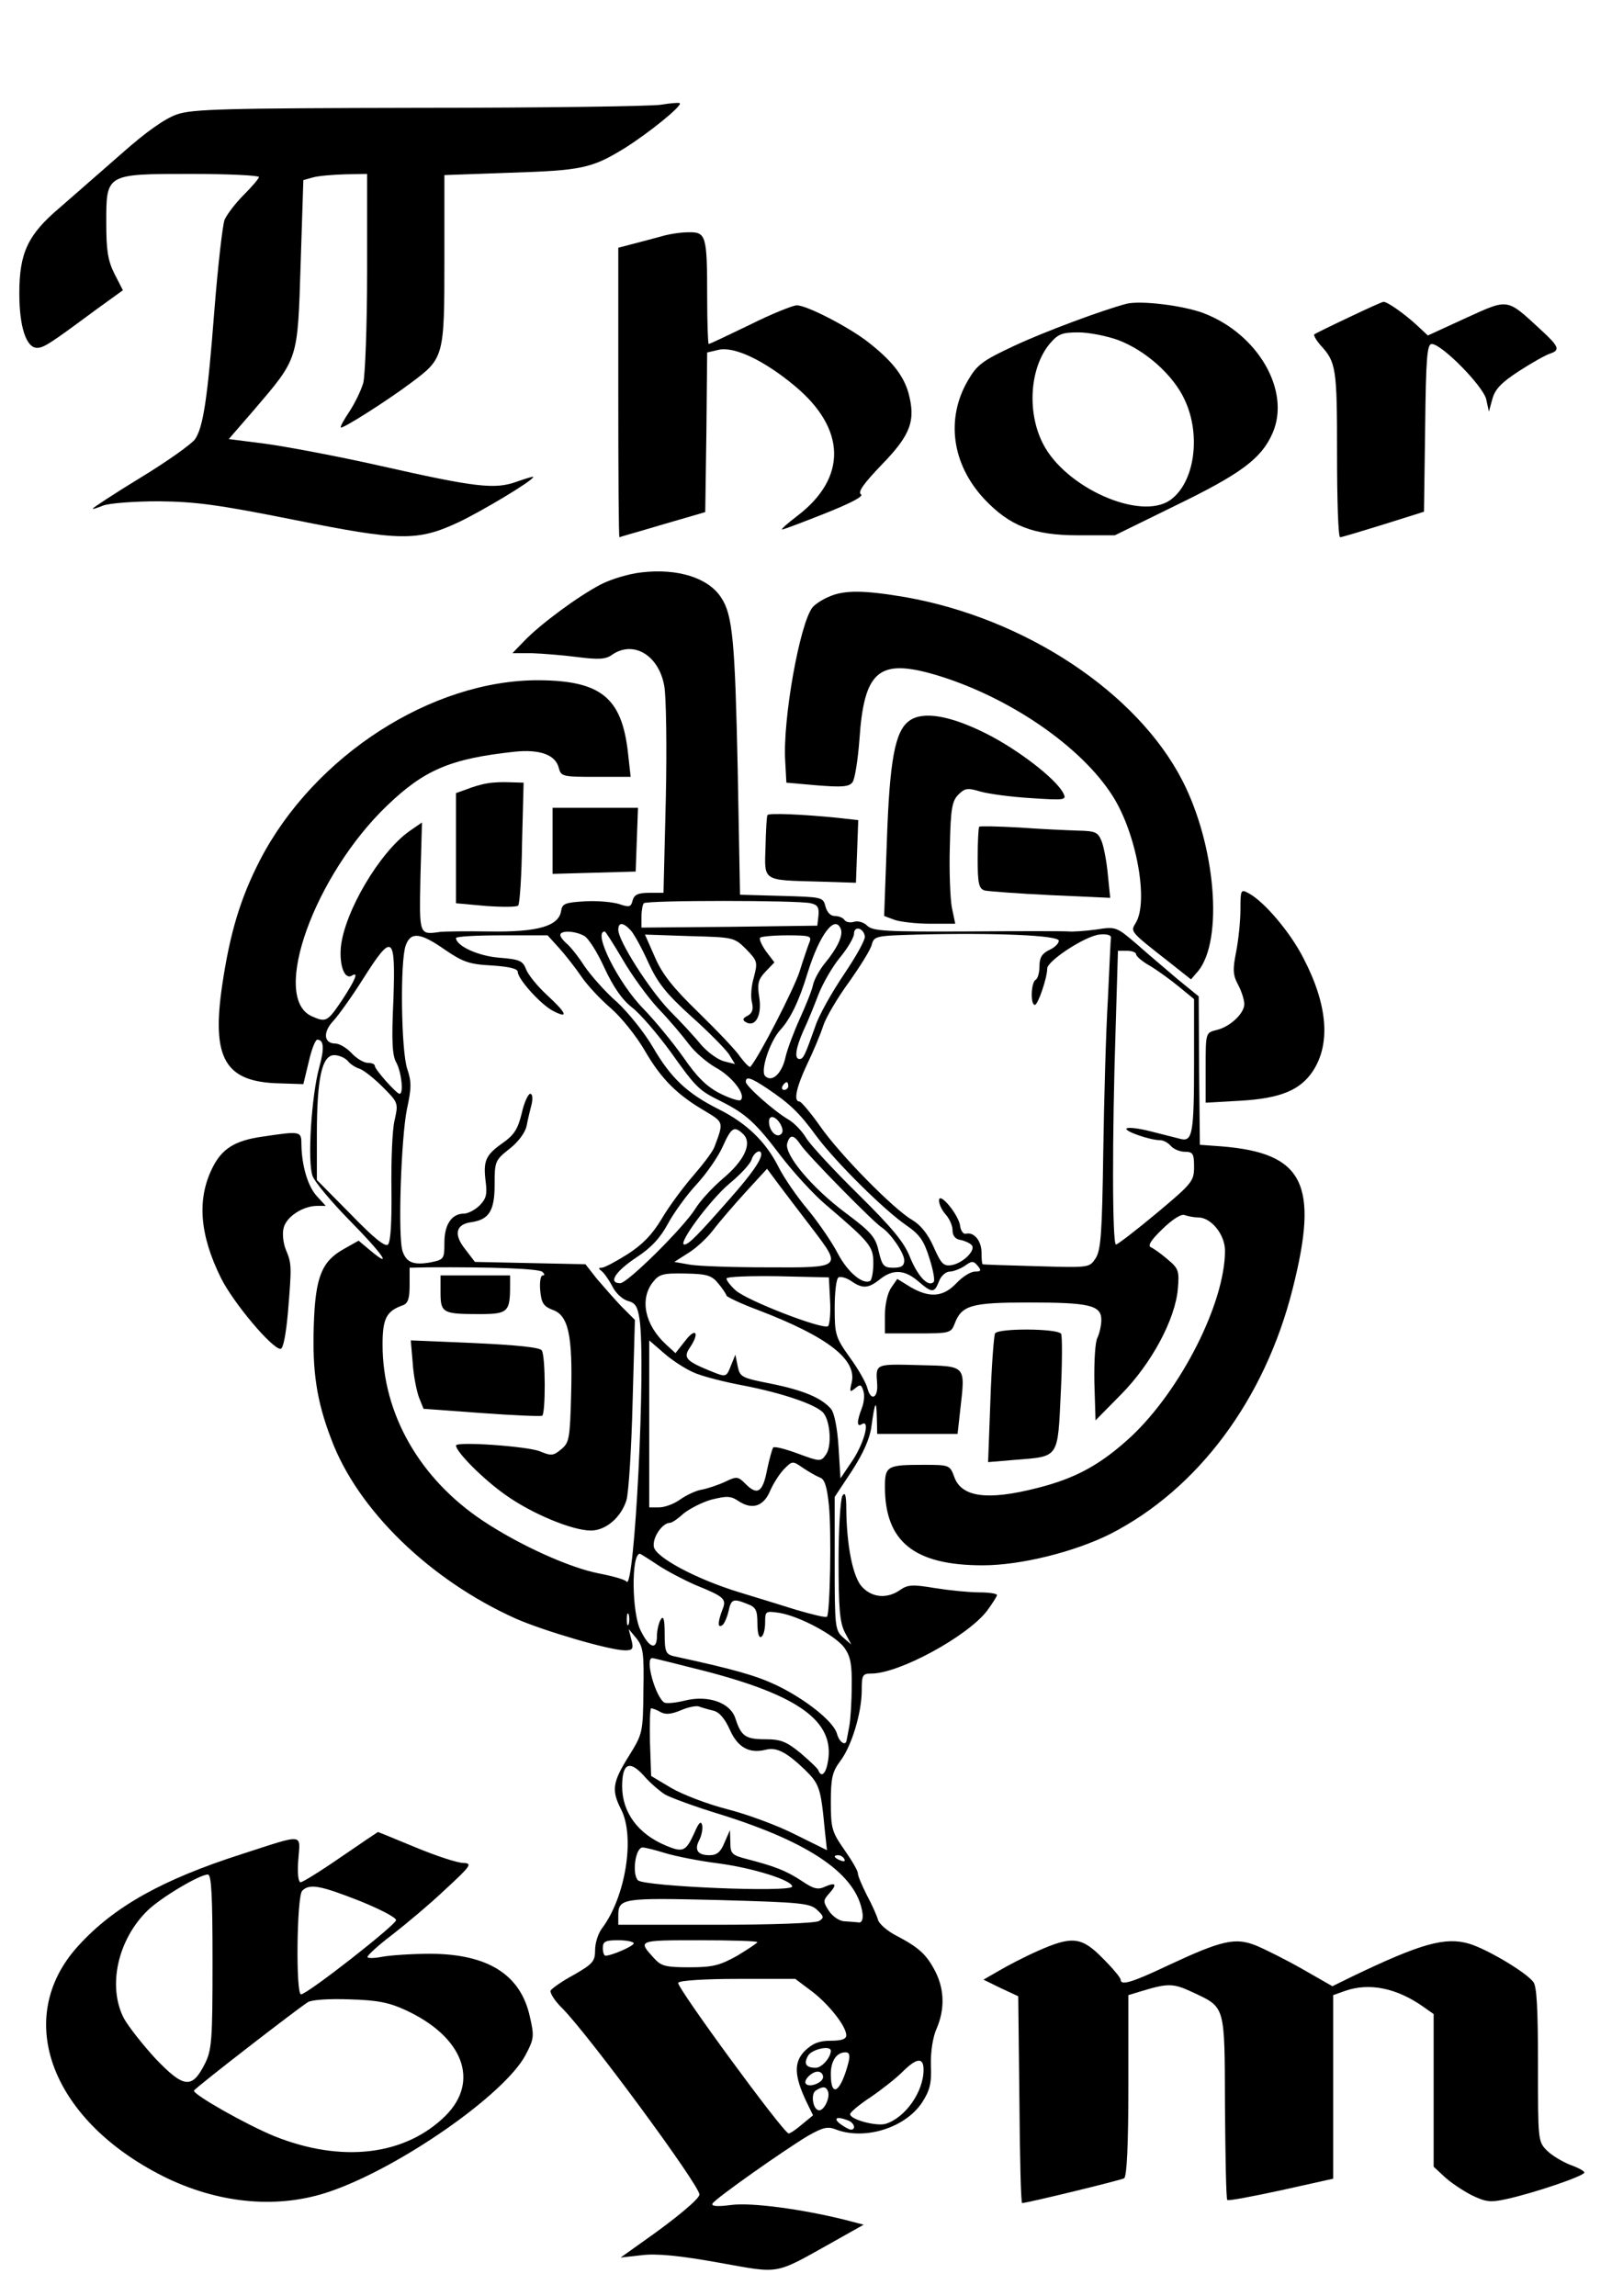<?xml version="1.0" standalone="no"?>
<!DOCTYPE svg PUBLIC "-//W3C//DTD SVG 20010904//EN"
 "http://www.w3.org/TR/2001/REC-SVG-20010904/DTD/svg10.dtd">
<svg version="1.0" xmlns="http://www.w3.org/2000/svg"
 width="420pt" height="594pt" viewBox="0 0 420 594"
 preserveAspectRatio="xMidYMid meet">

<g transform="translate(0,594) scale(0.1,-0.1)"
fill="#000000" stroke="none">
<path d="M1710 5669 c-25 -4 -306 -8 -626 -8 -497 -1 -587 -3 -626 -17 -30
-10 -80 -45 -144 -102 -55 -48 -126 -110 -159 -139 -83 -70 -105 -117 -105
-222 0 -87 18 -141 46 -141 17 0 34 11 150 97 l72 52 -22 43 c-17 34 -21 61
-21 131 0 128 -2 127 221 127 96 0 174 -4 174 -8 0 -4 -18 -25 -39 -46 -22
-22 -44 -51 -50 -65 -5 -14 -17 -118 -26 -231 -18 -233 -29 -304 -50 -336 -8
-12 -71 -57 -140 -99 -69 -42 -125 -79 -125 -81 0 -2 12 2 27 8 16 6 79 11
144 11 96 -1 155 -9 350 -48 274 -55 319 -56 426 -6 61 29 193 108 193 117 0
2 -19 -4 -42 -12 -57 -21 -107 -15 -355 41 -111 25 -245 50 -297 57 l-94 12
65 75 c116 136 113 127 121 378 l7 217 25 7 c14 4 51 7 83 8 l57 1 0 -252 c0
-139 -5 -269 -10 -289 -6 -20 -22 -53 -36 -74 -14 -21 -24 -39 -22 -41 5 -4
121 70 181 115 86 64 87 67 87 318 l0 220 168 6 c187 6 213 11 299 64 62 39
150 110 142 116 -2 2 -24 0 -49 -4z"/>
<path d="M1710 5328 c-19 -5 -52 -14 -72 -19 l-38 -10 0 -374 c0 -206 1 -375
3 -375 1 1 52 15 112 33 l110 32 3 207 2 206 30 7 c41 9 118 -28 196 -93 134
-111 137 -238 7 -337 -25 -19 -43 -35 -39 -35 4 0 54 19 112 42 65 26 100 44
92 49 -9 6 8 29 54 77 75 77 88 114 69 185 -13 46 -44 85 -106 133 -49 38
-157 94 -183 94 -10 0 -65 -22 -121 -50 -56 -27 -104 -50 -107 -50 -2 0 -4 55
-4 123 0 159 -3 167 -49 166 -20 0 -52 -5 -71 -11z"/>
<path d="M2915 5154 c-61 -16 -212 -72 -291 -109 -81 -38 -95 -48 -119 -89
-58 -99 -42 -217 42 -307 66 -70 127 -94 243 -94 l95 0 155 76 c171 83 224
122 253 188 48 109 -37 257 -179 311 -54 20 -163 33 -199 24z m-21 -94 c71
-27 143 -91 172 -155 43 -92 25 -215 -38 -259 -77 -54 -271 32 -329 146 -42
82 -34 196 17 258 22 26 32 30 75 30 26 0 73 -9 103 -20z"/>
<path d="M3491 5119 c-47 -22 -87 -42 -90 -44 -2 -3 5 -15 16 -28 41 -44 43
-60 43 -281 0 -119 3 -216 8 -216 4 0 54 15 112 33 l105 33 3 217 c2 180 5
217 17 217 26 0 133 -109 141 -143 l7 -32 9 33 c7 25 23 42 69 72 34 22 70 42
80 45 27 9 24 18 -24 62 -89 82 -82 81 -194 30 l-98 -45 -30 28 c-33 30 -76
60 -85 59 -3 0 -43 -18 -89 -40z"/>
<path d="M1660 4459 c-30 -3 -78 -17 -105 -31 -58 -30 -157 -103 -199 -147
l-30 -31 50 0 c27 -1 80 -5 118 -10 55 -7 74 -6 90 6 55 38 121 -1 135 -81 5
-27 7 -159 4 -292 l-6 -243 -37 0 c-29 0 -39 -5 -43 -20 -4 -17 -9 -18 -35 -9
-16 5 -56 9 -88 7 -52 -3 -59 -6 -62 -25 -6 -39 -60 -55 -185 -53 -62 1 -119
0 -127 -1 -56 -8 -55 -10 -52 142 l4 141 -32 -22 c-78 -55 -169 -210 -178
-301 -4 -48 10 -85 29 -73 18 11 8 -12 -26 -64 -38 -56 -41 -58 -79 -41 -106
49 8 365 196 545 96 92 163 121 329 139 66 7 107 -8 115 -42 6 -22 10 -23 96
-23 l90 0 -7 63 c-16 142 -70 186 -231 187 -276 1 -581 -195 -721 -465 -51
-99 -78 -189 -98 -324 -28 -190 7 -251 149 -254 l61 -2 14 58 c7 31 17 57 22
57 17 0 19 -22 5 -72 -20 -73 -31 -245 -17 -281 6 -16 49 -67 96 -115 84 -85
114 -128 54 -78 l-31 26 -39 -22 c-57 -32 -73 -73 -77 -197 -4 -118 7 -195 45
-294 68 -183 255 -365 478 -465 73 -32 243 -82 283 -82 19 0 22 4 16 27 l-7
28 20 -24 c17 -21 20 -38 18 -135 -1 -109 -2 -112 -38 -170 -42 -67 -45 -88
-20 -137 37 -71 12 -227 -49 -308 -10 -13 -18 -38 -18 -56 0 -30 -6 -36 -54
-64 -30 -16 -57 -35 -61 -41 -3 -5 10 -27 31 -47 72 -74 354 -457 354 -481 0
-11 -61 -62 -145 -121 l-59 -42 54 6 c38 5 99 -1 199 -19 163 -29 142 -33 296
53 l80 45 -50 13 c-109 27 -240 45 -293 38 -38 -5 -52 -3 -48 4 9 14 188 140
247 175 39 22 51 25 73 16 75 -28 179 5 222 70 20 31 25 49 23 96 -1 36 5 74
15 96 21 49 20 100 -3 146 -23 45 -43 63 -100 93 -24 12 -46 31 -49 42 -3 11
-16 40 -29 64 -12 24 -23 49 -23 56 0 7 -16 34 -35 61 -32 46 -35 55 -35 123
0 63 4 79 24 106 30 39 56 126 56 184 0 39 2 43 25 43 72 0 248 96 299 162 14
19 26 38 26 41 0 4 -21 7 -46 7 -25 0 -76 5 -114 11 -59 10 -71 9 -91 -5 -33
-23 -72 -20 -98 8 -24 25 -40 107 -41 201 0 36 -3 46 -10 35 -5 -8 -10 -84
-10 -168 0 -122 3 -159 16 -185 l17 -32 -22 19 c-20 18 -21 28 -21 191 l0 172
45 68 c29 45 46 83 50 114 9 65 13 72 14 24 l1 -43 104 0 104 0 7 63 c13 116
17 112 -107 115 -115 3 -112 4 -108 -50 2 -35 -16 -44 -25 -11 -3 14 -24 51
-46 81 -37 52 -39 59 -39 128 0 40 4 76 10 79 5 3 20 -1 32 -9 30 -21 45 -20
75 4 34 27 64 25 99 -5 36 -31 42 -31 54 0 5 14 18 25 28 25 9 0 27 7 39 15
18 13 22 13 33 0 10 -12 9 -15 -7 -15 -11 0 -32 -13 -48 -30 -34 -36 -69 -39
-119 -10 l-34 21 -16 -23 c-9 -13 -16 -43 -16 -70 l0 -48 85 0 c81 0 86 1 95
24 18 49 43 56 192 56 157 0 188 -7 188 -45 0 -15 -5 -35 -10 -46 -6 -10 -9
-62 -8 -117 l3 -97 66 67 c79 80 140 194 147 273 4 47 2 53 -27 77 -16 14 -36
28 -43 31 -9 4 2 20 30 47 27 26 49 40 58 36 9 -3 24 -6 35 -6 33 0 69 -44 69
-86 0 -135 -114 -360 -243 -481 -78 -72 -143 -108 -243 -133 -129 -33 -197
-24 -215 30 -11 29 -12 30 -79 30 -94 0 -100 -3 -100 -57 0 -142 76 -203 253
-203 99 0 238 35 330 81 227 116 400 348 472 634 69 272 29 352 -185 369 l-55
4 -2 192 -1 192 -54 44 c-29 25 -77 65 -106 91 -53 45 -54 46 -105 38 -29 -4
-61 -6 -72 -5 -11 1 -129 1 -263 0 -210 -1 -244 1 -258 15 -9 9 -24 13 -34 10
-10 -3 -21 -1 -25 5 -3 5 -14 10 -25 10 -11 0 -20 10 -24 25 -6 24 -9 24 -114
27 l-107 3 -6 325 c-7 330 -13 400 -43 444 -33 51 -112 76 -206 65z m438 -856
c18 -4 22 -11 20 -32 l-3 -26 -227 -3 -228 -2 0 28 c0 16 3 32 6 35 8 8 400 8
432 0z m-465 -71 c8 -9 29 -47 45 -83 24 -52 45 -79 110 -138 45 -40 88 -84
98 -98 l16 -26 -28 7 c-16 4 -42 23 -59 42 -16 20 -53 60 -82 89 -53 55 -133
181 -133 209 0 21 13 20 33 -2z m543 4 c6 -17 -9 -49 -42 -89 -13 -16 -27 -41
-30 -55 -3 -15 -19 -54 -34 -87 -15 -33 -32 -78 -37 -99 -9 -43 -35 -68 -53
-50 -13 13 12 89 39 119 26 28 49 75 71 148 31 100 71 152 86 113z m62 -18 c2
-9 -23 -53 -54 -99 -31 -46 -65 -106 -74 -134 -27 -76 -31 -85 -41 -85 -14 0
-10 28 10 73 11 23 28 65 39 94 11 28 36 72 56 96 20 24 36 52 36 61 0 21 24
16 28 -6z m-727 1 c11 -5 35 -43 53 -83 23 -49 45 -82 72 -103 22 -17 66 -69
99 -114 67 -94 73 -100 132 -129 63 -32 88 -54 153 -140 33 -43 85 -100 117
-127 115 -98 123 -108 123 -151 0 -23 -4 -43 -8 -46 -19 -11 -59 23 -84 71
-15 29 -50 80 -78 114 -28 33 -62 83 -75 109 -33 66 -83 114 -155 150 -82 41
-124 81 -170 160 -22 38 -64 90 -93 117 -30 26 -68 69 -85 94 -16 25 -37 51
-46 58 -9 8 -16 17 -16 22 0 12 37 11 61 -2z m100 -61 c23 -40 65 -98 93 -128
29 -30 64 -72 79 -92 15 -20 46 -47 69 -60 42 -23 79 -70 65 -84 -3 -4 -28 4
-54 17 -35 18 -60 43 -95 94 -27 38 -73 94 -103 125 -65 66 -132 200 -100 200
2 0 23 -33 46 -72z m1129 48 c0 -7 -11 -18 -25 -24 -18 -9 -25 -19 -25 -41 0
-16 -4 -33 -10 -36 -12 -7 -14 -65 -2 -65 8 0 32 70 32 94 0 20 98 84 135 88
17 2 30 -1 30 -7 -1 -5 -4 -77 -8 -160 -5 -82 -10 -262 -12 -398 -3 -207 -6
-252 -20 -273 -16 -24 -16 -24 -153 -20 -75 2 -138 4 -139 5 -2 1 -3 14 -3 30
0 30 -19 54 -40 49 -7 -2 -13 7 -15 18 -2 29 -55 93 -55 68 0 -10 8 -26 17
-36 10 -11 18 -29 18 -41 0 -14 7 -23 20 -25 11 -2 24 -8 29 -13 13 -12 -20
-46 -50 -52 -22 -4 -28 2 -48 47 -15 34 -34 57 -56 70 -47 27 -188 170 -239
244 -24 34 -48 62 -52 62 -16 0 -9 35 19 95 16 33 35 78 42 100 7 22 37 73 67
114 29 41 56 84 59 97 6 22 10 23 118 26 204 5 366 -2 366 -16z m-1589 -23
c47 -32 63 -38 122 -41 44 -3 67 -8 67 -17 0 -18 60 -85 92 -101 41 -21 34 -5
-17 42 -25 23 -49 53 -54 67 -8 21 -17 25 -68 29 -54 4 -112 30 -113 51 0 4
53 7 118 7 l119 0 30 -33 c17 -19 42 -51 57 -73 14 -21 48 -58 76 -82 27 -23
67 -73 89 -111 43 -74 84 -114 156 -156 48 -29 48 -28 24 -92 -4 -12 -30 -46
-56 -76 -26 -30 -63 -80 -81 -111 -24 -40 -49 -66 -88 -91 -30 -19 -60 -35
-67 -35 -8 0 -9 -2 -1 -8 6 -4 19 -22 28 -39 9 -19 27 -35 41 -39 19 -5 25
-14 30 -47 17 -113 -13 -710 -34 -679 -3 5 -35 14 -71 21 -77 15 -205 73 -300
136 -164 109 -260 277 -260 456 0 68 10 87 53 102 13 5 17 18 17 52 l0 45 48
1 c160 1 288 -3 296 -12 6 -6 6 -9 0 -9 -5 0 -8 -18 -6 -39 3 -33 9 -41 32
-50 41 -14 52 -66 48 -218 -3 -116 -5 -126 -26 -143 -20 -17 -26 -17 -55 -5
-32 13 -217 26 -217 15 0 -16 69 -86 127 -127 68 -49 174 -93 222 -93 39 0 78
34 92 78 6 20 13 134 16 252 l6 215 -35 35 c-18 19 -47 52 -64 72 l-29 37
-143 3 -143 3 -26 34 c-30 38 -23 64 18 69 45 7 59 30 59 97 0 60 1 63 39 93
23 18 41 43 44 60 3 16 9 41 13 56 3 15 2 26 -4 26 -5 0 -16 -23 -22 -51 -10
-41 -20 -56 -50 -77 -44 -31 -50 -46 -43 -101 4 -31 1 -43 -16 -60 -11 -11
-30 -21 -40 -21 -32 0 -51 -28 -51 -75 0 -42 -1 -44 -35 -51 -44 -8 -63 -1
-73 28 -13 35 -4 294 11 368 12 55 12 71 1 104 -16 45 -19 281 -4 320 13 36
38 33 101 -11z m780 1 c29 -30 30 -33 20 -72 -7 -23 -9 -52 -5 -66 4 -17 1
-27 -11 -34 -13 -6 -14 -11 -6 -16 25 -16 43 16 36 62 -6 37 -3 48 16 68 l23
24 -22 29 c-11 16 -18 31 -15 35 4 3 35 6 71 6 57 0 63 -2 57 -17 -4 -10 -16
-45 -26 -77 -15 -46 -104 -219 -127 -246 -2 -3 -14 9 -26 25 -11 17 -60 68
-108 115 -66 64 -94 99 -113 143 l-26 59 116 -4 c113 -3 115 -3 146 -34z
m-913 -132 c-5 -106 -3 -144 8 -162 13 -25 19 -80 8 -80 -8 0 -64 63 -64 72 0
5 -8 8 -18 8 -10 0 -29 11 -42 25 -13 14 -32 25 -42 25 -30 0 -33 29 -6 58 14
15 49 64 78 110 76 120 84 114 78 -56z m1922 119 c0 -5 16 -19 36 -30 20 -12
53 -36 75 -54 l39 -32 0 -160 c0 -187 -4 -209 -34 -202 -12 3 -47 12 -79 20
-31 8 -59 11 -62 7 -5 -7 61 -30 87 -30 9 0 21 -7 28 -15 7 -8 23 -15 36 -15
21 0 24 -5 24 -39 0 -37 -5 -43 -97 -120 -54 -45 -101 -81 -105 -81 -10 0 -10
286 -1 558 l6 202 24 0 c12 0 23 -4 23 -9z m-2040 -276 c6 -8 20 -17 30 -20
10 -3 37 -24 60 -47 41 -41 41 -42 31 -87 -6 -25 -9 -105 -8 -178 1 -83 -2
-136 -9 -143 -7 -7 -36 16 -97 79 l-87 88 0 117 c0 146 13 206 45 206 12 0 28
-7 35 -15z m1085 -71 c58 -39 83 -62 128 -124 51 -68 174 -190 232 -230 35
-24 46 -40 60 -85 10 -31 15 -59 11 -62 -14 -14 -41 15 -61 64 -15 39 -47 77
-135 164 -64 63 -124 128 -134 145 -10 17 -30 38 -45 47 -38 22 -111 87 -111
98 0 15 13 11 55 -17z m55 6 c0 -5 -5 -10 -11 -10 -5 0 -7 5 -4 10 3 6 8 10
11 10 2 0 4 -4 4 -10z m-20 -99 c7 -14 7 -22 -1 -27 -12 -7 -29 12 -29 34 0
19 18 14 30 -7z m-96 -26 c23 -24 2 -68 -54 -115 -27 -23 -59 -58 -71 -78 -30
-48 -175 -192 -194 -192 -32 0 -13 30 41 66 40 26 63 52 82 87 15 28 48 74 74
102 26 28 57 73 68 98 23 51 30 55 54 32z m148 -27 c18 -27 189 -201 210 -214
23 -15 58 -66 58 -85 0 -14 -7 -19 -28 -19 -25 0 -29 5 -38 42 -8 37 -19 50
-86 100 -87 65 -158 150 -151 179 7 25 17 24 35 -3z m-102 -25 c-1 -16 -26
-52 -80 -113 -85 -97 -108 -120 -119 -120 -19 0 66 115 117 158 28 23 54 51
57 62 6 19 25 29 25 13z m133 -193 c76 -100 76 -100 -115 -99 -90 0 -181 3
-203 7 l-40 7 36 23 c20 12 49 39 65 60 15 20 53 64 83 97 l56 61 35 -47 c19
-25 56 -74 83 -109z m-244 -141 c11 -13 20 -27 21 -31 0 -3 37 -21 83 -38 180
-69 255 -128 241 -187 -6 -25 -5 -26 9 -15 13 11 16 10 21 -6 4 -11 2 -31 -4
-46 -13 -34 -13 -49 0 -41 22 14 8 -44 -22 -91 l-33 -49 -5 81 c-3 49 -11 88
-19 98 -24 29 -72 49 -156 66 -76 15 -80 17 -86 45 l-6 30 -11 -27 c-13 -33
-12 -32 -59 -13 -58 24 -65 33 -48 58 26 38 16 54 -11 19 l-26 -33 -25 23
c-54 50 -68 116 -34 160 17 22 27 24 85 23 56 -1 68 -5 85 -26z m289 -43 c2
-32 -1 -63 -5 -67 -11 -11 -211 66 -240 93 -13 12 -23 25 -23 30 0 5 60 7 133
6 l132 -3 3 -59z m-353 -187 c22 -10 81 -25 130 -34 98 -19 188 -49 206 -71
18 -22 22 -87 6 -108 -13 -18 -15 -18 -72 3 -32 12 -60 19 -64 16 -3 -4 -10
-30 -16 -58 -11 -58 -25 -67 -55 -37 -20 20 -23 21 -54 6 -17 -8 -44 -17 -59
-20 -15 -2 -40 -14 -56 -25 -16 -12 -41 -21 -55 -21 l-26 0 0 216 0 216 37
-32 c20 -18 55 -41 78 -51z m327 -272 c12 -4 18 -23 23 -71 7 -67 3 -281 -5
-289 -3 -3 -39 6 -80 18 -41 13 -107 33 -146 45 -112 34 -218 91 -222 118 -4
24 22 62 42 62 5 0 21 11 35 24 15 12 47 29 72 36 41 10 50 10 72 -5 35 -22
64 -12 81 30 8 18 24 43 36 55 20 20 21 21 48 2 15 -10 34 -21 44 -25z m-420
-226 c24 -16 68 -39 98 -52 76 -31 81 -36 69 -65 -12 -32 -12 -47 0 -39 5 3
12 19 16 35 7 33 12 35 49 20 22 -8 26 -16 26 -50 0 -25 4 -39 10 -35 6 3 10
20 10 37 0 30 1 30 37 25 53 -9 144 -58 168 -90 16 -23 20 -43 19 -100 0 -40
-3 -85 -6 -102 -3 -16 -6 -33 -7 -37 -2 -17 -19 -6 -25 16 -8 31 -80 89 -157
126 -53 25 -109 41 -266 75 -20 5 -23 12 -23 58 0 37 -3 48 -10 37 -5 -8 -10
-28 -10 -43 0 -38 -20 -31 -42 14 -23 44 -25 199 -2 199 1 0 22 -13 46 -29z
m-75 -153 c-3 -7 -5 -2 -5 12 0 14 2 19 5 13 2 -7 2 -19 0 -25z m199 -122
c242 -63 333 -130 317 -231 -5 -33 -17 -46 -25 -26 -1 5 -23 25 -46 45 -37 30
-51 36 -92 36 -51 0 -62 8 -77 54 -13 41 -71 61 -131 46 -24 -6 -47 -8 -53 -5
-23 15 -51 115 -31 115 4 0 66 -16 138 -34z m20 -102 c16 -4 30 -21 43 -50 20
-45 50 -62 93 -51 27 7 53 -6 100 -51 38 -37 42 -47 52 -153 l6 -56 -83 41
c-45 23 -124 52 -175 65 -51 13 -116 38 -145 55 l-52 31 -3 88 c-1 48 0 87 3
87 4 0 15 -4 25 -10 13 -7 28 -5 52 5 18 8 39 12 46 10 8 -3 25 -8 38 -11z
m-125 -217 c14 -8 79 -32 145 -52 233 -73 352 -156 366 -255 2 -15 -2 -25 -9
-24 -7 1 -24 2 -37 3 -13 0 -31 12 -41 27 -15 23 -15 27 -1 43 23 25 20 32 -8
20 -19 -9 -30 -7 -62 15 -40 26 -68 37 -141 56 -39 10 -43 14 -43 43 l-1 32
-14 -32 c-10 -25 -20 -33 -39 -33 -31 0 -40 14 -26 40 6 12 9 29 7 38 -3 12
-9 6 -20 -20 -22 -48 -29 -52 -74 -33 -72 30 -113 86 -113 153 0 59 18 69 55
29 16 -19 42 -41 56 -50z m2 -152 c27 -8 87 -20 135 -26 91 -12 192 -44 192
-60 0 -16 -382 0 -399 16 -16 16 -7 85 12 85 7 0 34 -7 60 -15z m462 -15 c3
-6 -1 -7 -9 -4 -18 7 -21 14 -7 14 6 0 13 -4 16 -10z m-70 -132 c17 -16 18
-20 5 -28 -8 -6 -125 -10 -267 -10 l-253 0 0 23 c0 46 9 47 259 41 214 -6 238
-8 256 -26z m-475 -86 c0 -7 -57 -32 -73 -32 -4 0 -7 9 -7 20 0 17 7 20 40 20
22 0 40 -4 40 -8z m320 3 c0 -2 -24 -18 -52 -35 -45 -25 -63 -30 -124 -30 -61
0 -73 3 -91 23 -43 47 -44 47 116 47 83 0 151 -2 151 -5z m142 -128 c44 -34
88 -90 88 -113 0 -10 -13 -14 -40 -14 -31 0 -47 -7 -67 -26 -29 -29 -28 -64 3
-130 l18 -37 -28 -23 c-15 -13 -31 -24 -35 -24 -13 0 -292 381 -286 390 4 6
71 10 155 10 l148 0 44 -33z m48 -153 c0 -17 -23 -44 -39 -44 -25 0 -32 10
-20 31 9 17 59 28 59 13z m46 -29 c-20 -78 -46 -96 -46 -31 0 34 15 56 38 56
10 0 12 -7 8 -25z m194 -20 c0 -57 -47 -124 -98 -140 -24 -7 -92 11 -92 25 0
5 24 25 53 44 28 19 66 49 82 65 37 37 55 39 55 6z m-260 -19 c0 -14 -34 -28
-44 -18 -9 8 14 32 30 32 8 0 14 -6 14 -14z m13 -38 c5 -16 -10 -48 -23 -48
-16 0 -23 42 -9 51 19 12 27 11 32 -3z m51 -74 c17 -6 22 -24 8 -24 -5 0 -17
7 -28 15 -19 15 -8 20 20 9z"/>
<path d="M1140 2596 c0 -53 6 -56 100 -56 74 0 80 5 80 73 l0 27 -90 0 -90 0
0 -44z"/>
<path d="M1068 2414 c2 -33 10 -72 16 -89 l12 -30 150 -11 c82 -6 152 -9 157
-7 9 5 9 154 -1 169 -4 8 -67 14 -173 19 l-166 7 5 -58z"/>
<path d="M2145 4396 c-17 -7 -35 -19 -42 -27 -33 -40 -78 -291 -71 -399 l3
-55 80 -7 c63 -5 82 -4 91 8 6 7 14 57 18 110 12 179 50 211 197 168 188 -56
376 -184 458 -313 62 -97 94 -274 60 -329 -14 -23 -16 -21 90 -104 l53 -42 19
22 c65 81 45 324 -41 492 -117 228 -406 420 -717 475 -106 18 -158 19 -198 1z"/>
<path d="M2353 4075 c-37 -26 -51 -103 -58 -312 l-7 -193 27 -10 c14 -5 56
-10 92 -10 l65 0 -9 43 c-4 23 -7 94 -5 157 2 98 6 118 22 134 17 17 24 18 57
8 21 -6 80 -14 131 -17 90 -6 93 -5 83 14 -20 37 -116 111 -197 152 -95 48
-166 60 -201 34z"/>
<path d="M1260 3913 c-14 -2 -37 -9 -52 -15 l-28 -10 0 -143 0 -142 77 -7 c42
-3 80 -3 84 1 4 5 9 78 10 163 l4 155 -35 1 c-19 1 -46 0 -60 -3z"/>
<path d="M1430 3765 l0 -86 108 3 107 3 3 83 3 82 -111 0 -110 0 0 -85z"/>
<path d="M1986 3831 c-2 -3 -4 -40 -5 -82 -3 -90 -9 -86 139 -90 l95 -3 3 81
3 81 -53 6 c-90 9 -179 13 -182 7z"/>
<path d="M2534 3801 c-2 -2 -4 -39 -4 -82 0 -65 3 -78 18 -83 9 -2 86 -8 171
-12 l154 -7 -6 59 c-3 33 -10 71 -16 87 -10 24 -15 27 -63 28 -29 1 -97 4
-151 8 -54 3 -101 4 -103 2z"/>
<path d="M3210 3587 c0 -30 -5 -78 -11 -109 -9 -46 -9 -60 5 -86 9 -17 16 -39
16 -50 0 -24 -37 -59 -72 -67 -28 -7 -28 -7 -28 -97 l0 -91 89 5 c104 6 155
27 188 76 47 71 39 172 -24 293 -34 67 -102 147 -142 168 -20 11 -21 9 -21
-42z"/>
<path d="M678 2999 c-70 -10 -103 -31 -127 -78 -42 -82 -35 -175 21 -288 32
-64 132 -183 154 -183 7 0 14 38 19 93 10 121 10 127 -5 163 -7 17 -10 42 -6
57 7 29 50 57 87 57 l22 0 -22 24 c-24 25 -40 79 -41 134 0 36 -1 36 -102 21z"/>
<path d="M2575 2490 c-3 -6 -9 -83 -12 -172 l-6 -161 71 6 c113 9 109 3 117
171 4 79 4 149 1 155 -9 14 -163 15 -171 1z"/>
<path d="M882 1135 c-52 -36 -99 -65 -104 -65 -6 0 -9 23 -6 59 5 68 18 67
-146 14 -206 -66 -331 -136 -423 -237 -173 -189 -69 -458 232 -603 140 -66
289 -78 419 -33 181 62 452 251 506 353 22 42 23 48 11 100 -24 108 -108 161
-256 162 -49 0 -107 -4 -127 -8 -21 -4 -38 -4 -37 0 0 4 29 31 65 58 36 28 98
80 137 117 66 61 70 67 46 68 -15 0 -70 18 -123 40 -53 22 -97 40 -98 40 -2
-1 -45 -30 -96 -65z m-332 -270 c0 -205 -2 -229 -20 -265 -33 -65 -54 -63
-127 13 -34 37 -71 84 -83 106 -42 83 -15 203 62 278 34 33 134 93 156 93 9 0
12 -52 12 -225z m380 157 c52 -21 95 -43 95 -50 0 -12 -230 -192 -246 -192
-14 0 -11 254 3 268 19 19 46 14 148 -26z m120 -283 c149 -69 192 -184 103
-273 -104 -103 -268 -123 -443 -53 -73 30 -211 108 -208 118 3 7 264 209 295
229 11 6 54 9 108 7 71 -2 102 -8 145 -28z"/>
<path d="M2685 892 c-34 -15 -78 -38 -100 -51 l-40 -23 45 -22 45 -21 3 -267
c1 -148 4 -268 7 -268 13 0 255 59 264 64 7 5 11 84 11 241 l0 233 33 10 c69
21 83 21 132 -2 87 -41 84 -30 85 -298 1 -130 3 -238 6 -240 2 -3 65 9 139 25
l135 30 0 238 0 237 31 11 c63 22 134 7 202 -41 l27 -19 0 -198 0 -197 28 -26
c15 -14 46 -35 69 -47 37 -18 49 -20 90 -11 70 15 203 60 203 69 0 4 -17 13
-37 20 -20 8 -47 24 -60 37 -23 23 -23 27 -23 222 0 143 -3 203 -12 214 -20
26 -120 85 -166 99 -62 18 -124 1 -301 -84 l-53 -26 -77 44 c-42 24 -96 51
-120 61 -54 22 -89 14 -228 -51 -95 -45 -123 -53 -123 -37 0 5 -21 30 -46 55
-55 56 -79 59 -169 19z"/>
</g>
</svg>
